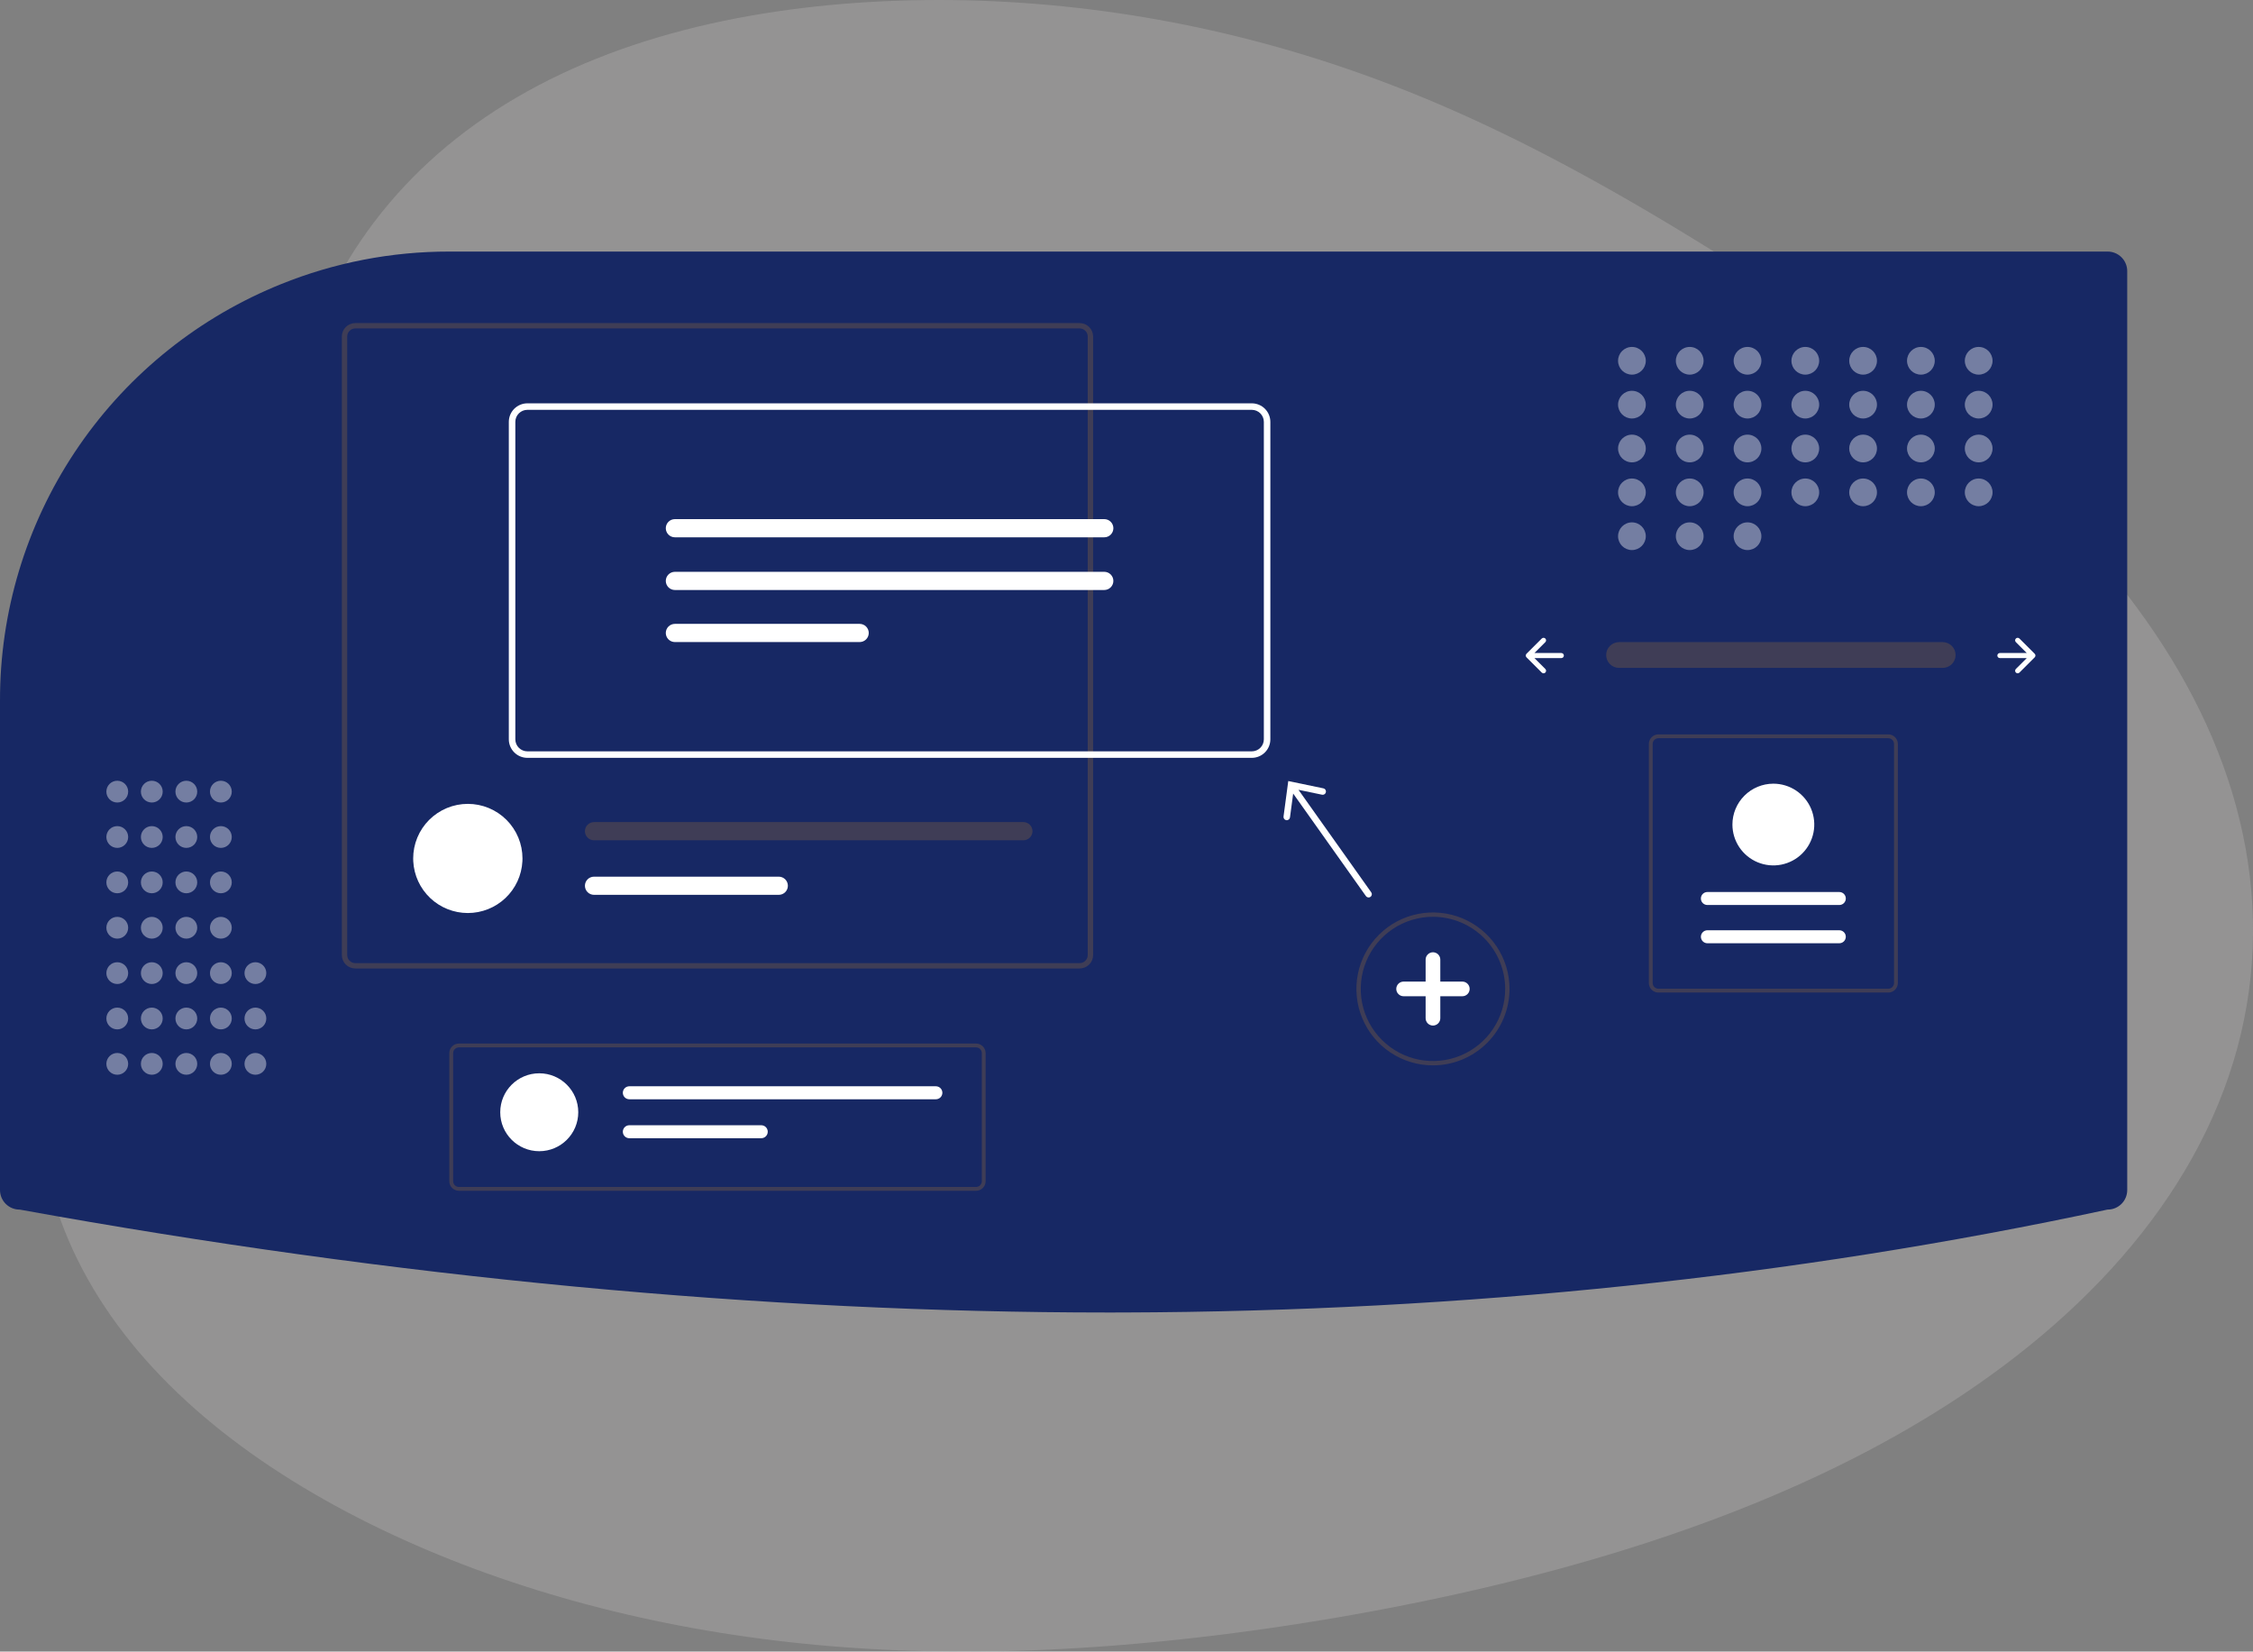 <svg width="412" height="302" viewBox="0 0 412 302" fill="none" xmlns="http://www.w3.org/2000/svg">
<rect x="0" y="0" width="412" height="302" fill="#808080" stroke="none"/>
<path fill-rule="evenodd" clip-rule="evenodd" d="M409.571 150.006V150.006L410.153 152.583L410.658 155.171L411.084 157.769L411.43 160.375L411.696 162.988L411.88 165.605L411.981 168.226L412 170.849L411.935 173.471L411.786 176.091L411.552 178.708L411.234 181.32L410.831 183.924L410.344 186.519L409.773 189.104L409.117 191.677L408.378 194.235L407.556 196.779L406.652 199.304L405.667 201.811L404.601 204.298L403.457 206.762L402.234 209.204L400.935 211.62L399.561 214.011L398.114 216.373L396.594 218.708L395.004 221.012L393.347 223.286L391.622 225.527L389.834 227.736L387.982 229.911L386.071 232.052L384.101 234.157L382.075 236.226L379.995 238.258L377.863 240.254L375.682 242.212L373.453 244.132L371.178 246.013L368.861 247.857L366.502 249.661L364.104 251.426L361.67 253.153L359.2 254.84L356.697 256.488L354.164 258.096L351.601 259.666L349.01 261.197L346.395 262.689L343.756 264.143L341.096 265.558L338.416 266.936L335.718 268.276L333.003 269.58L330.274 270.847L327.533 272.078L324.779 273.274L322.016 274.435L319.245 275.563L316.467 276.657L313.683 277.718L310.895 278.747L308.103 279.745L305.31 280.713L302.516 281.65L299.721 282.559L296.928 283.44L294.137 284.293L291.348 285.119L288.562 285.919L285.781 286.694L283.004 287.444L280.233 288.171L277.467 288.874L274.707 289.555L271.954 290.214L269.207 290.851L266.468 291.468L263.735 292.065L261.009 292.642L258.291 293.2L255.581 293.74L252.877 294.261L250.181 294.765L247.492 295.251L244.811 295.719L242.136 296.171L239.468 296.606L236.807 297.025L234.152 297.427L231.504 297.813L228.861 298.182L226.225 298.536L223.594 298.873L220.968 299.194L218.347 299.498L215.732 299.786L213.121 300.058L210.514 300.313L207.912 300.551L205.314 300.772L202.719 300.976L200.129 301.162L197.542 301.33L194.959 301.48L192.379 301.612L189.803 301.725L187.23 301.819L184.66 301.894L182.094 301.949L179.531 301.985L176.972 302L174.416 301.995L171.865 301.969L169.316 301.922L166.772 301.854L164.232 301.764L161.697 301.652L159.166 301.519L156.64 301.363L154.118 301.185L151.603 300.985L149.093 300.762L146.588 300.516L144.09 300.247L141.599 299.956L139.114 299.641L136.636 299.304L134.166 298.944L131.704 298.56L129.25 298.154L126.804 297.724L124.367 297.271L121.939 296.796L119.521 296.297L117.112 295.775L114.714 295.23L112.326 294.662L109.95 294.071L107.584 293.457L105.23 292.821L102.889 292.161L100.56 291.478L98.243 290.773L95.94 290.045L93.651 289.294L91.375 288.521L89.114 287.724L86.869 286.905L84.638 286.064L82.424 285.199L80.225 284.312L78.044 283.403L75.88 282.471L73.734 281.516L71.606 280.538L69.498 279.538L67.409 278.515L65.34 277.47L63.292 276.402L61.265 275.311L59.261 274.197L57.281 273.061L55.324 271.901L53.391 270.718L51.485 269.512L49.605 268.283L47.752 267.03L45.928 265.754L44.133 264.455L42.369 263.132L40.637 261.787L38.937 260.418L37.27 259.025L35.639 257.61L34.042 256.172L32.483 254.712L30.962 253.229L29.48 251.724L28.037 250.197L26.636 248.649L25.276 247.081L23.96 245.491L22.688 243.882L21.46 242.254L20.278 240.606L19.143 238.941L18.055 237.258L17.016 235.558L16.025 233.843L15.084 232.112L14.193 230.367L13.352 228.608L12.563 226.837L11.825 225.055L11.14 223.261L10.506 221.458L9.925 219.646L9.397 217.827L8.921 216.001L8.498 214.169L8.128 212.333L7.811 210.493L7.546 208.651L7.334 206.808L7.173 204.964L7.065 203.121L7.007 201.28L7 199.442L7.043 197.608L7.135 195.779L7.275 193.956L7.463 192.141L7.697 190.334L7.976 188.536L8.3 186.748L8.666 184.972L9.073 183.207L9.52 181.456L10.006 179.718L10.529 177.995L11.087 176.286L11.679 174.594L12.303 172.918L12.957 171.26L13.64 169.619L14.35 167.996L15.084 166.391L15.841 164.805L16.62 163.239L17.418 161.691L18.233 160.163L19.064 158.654L19.909 157.165L20.765 155.695L21.632 154.244L22.507 152.812L23.389 151.4L24.275 150.006L25.163 148.63L26.053 147.272L26.942 145.931L27.827 144.607L28.708 143.299L29.582 142.007L30.448 140.729L31.303 139.465L32.147 138.214L32.978 136.975L33.793 135.748L34.592 134.53L35.373 133.322L36.136 132.121L36.878 130.927L37.599 129.738L38.299 128.554L38.975 127.373L39.629 126.194L40.258 125.016L40.863 123.836L41.444 122.655L42 121.471L42.532 120.282L43.039 119.087L43.522 117.886L43.982 116.676L44.418 115.457L44.833 114.228L45.226 112.988L45.598 111.736L45.951 110.47L46.286 109.19L46.604 107.895L46.906 106.584L47.194 105.257L47.469 103.913L47.734 102.551L47.989 101.171L48.237 99.773L48.48 98.356L48.718 96.919L48.955 95.464L49.191 93.989L49.429 92.495L49.672 90.981L49.919 89.448L50.175 87.897L50.441 86.326L50.719 84.738L51.012 83.131L51.321 81.508L51.648 79.868L51.996 78.213L52.366 76.544L52.762 74.86L53.184 73.165L53.635 71.458L54.117 69.741L54.632 68.015L55.181 66.282L55.766 64.543L56.389 62.8L57.051 61.054L57.755 59.306L58.5 57.56L59.289 55.815L60.123 54.075L61.002 52.34L61.929 50.612L62.902 48.894L63.924 47.187L64.994 45.492L66.114 43.812L67.283 42.148L68.501 40.503L69.769 38.877L71.088 37.272L72.455 35.69L73.872 34.132L75.338 32.6L76.852 31.096L78.413 29.621L80.022 28.175L81.677 26.761L83.377 25.379L85.122 24.03L86.91 22.716L88.741 21.437L90.612 20.194L92.523 18.988L94.473 17.82L96.459 16.689L98.482 15.596L100.539 14.542L102.629 13.527L104.75 12.552L106.901 11.615L109.081 10.718L111.289 9.859L113.522 9.04L115.779 8.26L118.059 7.518L120.361 6.814L122.683 6.148L125.024 5.52L127.383 4.928L129.758 4.374L132.148 3.854L134.553 3.371L136.971 2.922L139.401 2.508L141.841 2.127L144.293 1.779L146.753 1.464L149.222 1.181L151.698 0.929L154.181 0.709L156.671 0.518L159.166 0.359L161.666 0.228L164.17 0.128L166.677 0.056L169.188 0.014L171.701 0L174.216 0.015L176.732 0.059L179.249 0.131L181.767 0.231L184.284 0.359L186.8 0.516L189.315 0.701L191.828 0.913L194.339 1.154L196.847 1.422L199.352 1.717L201.853 2.04L204.349 2.39L206.841 2.768L209.327 3.172L211.808 3.604L214.283 4.062L216.751 4.547L219.212 5.058L221.665 5.595L224.111 6.159L226.548 6.748L228.976 7.363L231.396 8.003L233.806 8.669L236.206 9.36L238.597 10.075L240.976 10.815L243.346 11.58L245.704 12.368L248.051 13.18L250.387 14.015L252.71 14.873L255.023 15.754L257.323 16.657L259.611 17.582L261.888 18.529L264.153 19.496L266.406 20.483L268.648 21.49L270.878 22.517L273.098 23.561L275.308 24.624L277.507 25.705L279.697 26.802L281.878 27.915L284.05 29.045L286.215 30.189L288.372 31.349L290.523 32.523L292.668 33.712L294.808 34.914L296.943 36.129L299.074 37.358L301.202 38.6L303.328 39.855L305.451 41.124L307.573 42.405L309.694 43.699L311.815 45.006L313.936 46.327L316.057 47.661L318.179 49.008L320.303 50.37L322.427 51.747L324.553 53.139L326.681 54.546L328.81 55.969L330.94 57.408L333.071 58.865L335.203 60.34L337.336 61.832L339.468 63.344L341.599 64.876L343.729 66.428L345.856 68.001L347.98 69.597L350.1 71.214L352.215 72.855L354.324 74.52L356.425 76.209L358.516 77.923L360.598 79.663L362.667 81.43L364.723 83.223L366.764 85.044L368.787 86.893L370.791 88.77L372.774 90.676L374.734 92.611L376.668 94.576L378.575 96.57L380.451 98.594L382.296 100.648L384.106 102.731L385.88 104.845L387.614 106.988L389.307 109.161L390.956 111.362L392.558 113.593L394.112 115.852L395.615 118.138L397.065 120.452L398.459 122.792L399.796 125.158L401.073 127.549L402.288 129.963L403.439 132.401L404.525 134.86L405.544 137.34L406.493 139.839L407.372 142.357L408.179 144.891L408.912 147.441L409.571 150.006" fill="#BAB7B7" fill-opacity="0.35"/>
<g clip-path="url(#clip0_97_992)">
<path d="M82.19 46C71.621 45.982 61.15 48.01 51.354 51.971C50.96 52.133 50.564 52.295 50.168 52.461C35.281 58.733 22.58 69.253 13.655 82.703C4.731 96.152 -0.019 111.932 -6.42192e-05 128.066V217.614C0.001 218.56 0.378 219.467 1.047 220.135C1.717 220.804 2.625 221.18 3.572 221.181L3.643 221.188C72.499 233.673 139.438 240 202.657 240C203.605 240 204.552 239.998 205.498 239.996C267.641 239.807 328.15 233.48 385.344 221.19L385.427 221.181C386.375 221.18 387.283 220.804 387.952 220.136C388.622 219.467 388.999 218.56 389 217.614V49.567C388.999 48.621 388.622 47.714 387.952 47.046C387.283 46.377 386.375 46.001 385.427 46L82.19 46Z" fill="#172864"/>
<path d="M296.037 117.417C295.418 117.427 294.827 117.68 294.393 118.121C293.958 118.562 293.715 119.156 293.715 119.774C293.715 120.392 293.958 120.986 294.393 121.427C294.827 121.868 295.418 122.12 296.037 122.131H355.215C355.525 122.136 355.833 122.08 356.122 121.967C356.41 121.853 356.674 121.684 356.897 121.469C357.12 121.253 357.298 120.996 357.421 120.712C357.545 120.428 357.611 120.122 357.616 119.813C357.621 119.503 357.565 119.195 357.451 118.907C357.337 118.619 357.167 118.356 356.951 118.134C356.736 117.912 356.478 117.734 356.193 117.611C355.909 117.488 355.602 117.422 355.292 117.417C355.266 117.417 355.241 117.417 355.215 117.417H296.037Z" fill="#3F3D56"/>
<path d="M368.635 116.761C368.592 116.804 368.557 116.855 368.534 116.912C368.511 116.968 368.499 117.028 368.499 117.089C368.499 117.15 368.511 117.21 368.534 117.266C368.557 117.323 368.592 117.374 368.635 117.417L370.628 119.408H365.712C365.589 119.408 365.471 119.457 365.384 119.543C365.297 119.63 365.248 119.748 365.248 119.871C365.248 119.994 365.297 120.112 365.384 120.199C365.471 120.286 365.589 120.335 365.712 120.335H370.628L368.635 122.326C368.592 122.369 368.557 122.42 368.534 122.476C368.511 122.533 368.499 122.593 368.499 122.654C368.499 122.715 368.511 122.775 368.534 122.831C368.557 122.888 368.592 122.939 368.635 122.982C368.678 123.025 368.729 123.059 368.785 123.082C368.842 123.106 368.902 123.118 368.963 123.118C369.024 123.118 369.084 123.106 369.141 123.082C369.197 123.059 369.248 123.025 369.291 122.982L372.078 120.199C372.165 120.112 372.214 119.994 372.214 119.871C372.214 119.748 372.165 119.63 372.078 119.543L369.291 116.761C369.248 116.718 369.197 116.684 369.141 116.661C369.084 116.637 369.024 116.625 368.963 116.625C368.902 116.625 368.842 116.637 368.785 116.661C368.729 116.684 368.678 116.718 368.635 116.761Z" fill="white"/>
<path d="M282.592 116.761C282.635 116.804 282.669 116.855 282.692 116.912C282.716 116.968 282.728 117.028 282.728 117.089C282.728 117.15 282.716 117.21 282.692 117.266C282.669 117.323 282.635 117.374 282.592 117.417L280.598 119.408H285.514C285.575 119.407 285.636 119.419 285.692 119.443C285.749 119.466 285.8 119.5 285.844 119.543C285.887 119.586 285.921 119.637 285.945 119.694C285.968 119.75 285.98 119.81 285.98 119.871C285.98 119.932 285.968 119.993 285.945 120.049C285.921 120.106 285.887 120.157 285.844 120.2C285.8 120.243 285.749 120.277 285.692 120.3C285.636 120.323 285.575 120.335 285.514 120.335H280.598L282.592 122.326C282.679 122.413 282.728 122.531 282.728 122.654C282.728 122.777 282.679 122.895 282.592 122.982C282.505 123.069 282.386 123.118 282.263 123.118C282.14 123.118 282.022 123.069 281.935 122.982L279.148 120.199C279.061 120.112 279.012 119.994 279.012 119.871C279.012 119.748 279.061 119.63 279.148 119.543L281.935 116.761C281.978 116.718 282.029 116.684 282.086 116.661C282.142 116.637 282.202 116.625 282.263 116.625C282.324 116.625 282.385 116.637 282.441 116.661C282.497 116.684 282.549 116.718 282.592 116.761V116.761Z" fill="white"/>
<g opacity="0.4">
<path d="M298.427 68.504C299.827 68.504 300.963 67.37 300.963 65.971C300.963 64.573 299.827 63.439 298.427 63.439C297.026 63.439 295.89 64.573 295.89 65.971C295.89 67.37 297.026 68.504 298.427 68.504Z" fill="white"/>
<path d="M308.995 68.504C310.396 68.504 311.531 67.37 311.531 65.971C311.531 64.573 310.396 63.439 308.995 63.439C307.594 63.439 306.458 64.573 306.458 65.971C306.458 67.37 307.594 68.504 308.995 68.504Z" fill="white"/>
<path d="M319.563 68.504C320.964 68.504 322.1 67.37 322.1 65.971C322.1 64.573 320.964 63.439 319.563 63.439C318.162 63.439 317.027 64.573 317.027 65.971C317.027 67.37 318.162 68.504 319.563 68.504Z" fill="white"/>
<path d="M330.131 68.504C331.532 68.504 332.668 67.37 332.668 65.971C332.668 64.573 331.532 63.439 330.131 63.439C328.731 63.439 327.595 64.573 327.595 65.971C327.595 67.37 328.731 68.504 330.131 68.504Z" fill="white"/>
<path d="M340.7 68.504C342.101 68.504 343.236 67.37 343.236 65.971C343.236 64.573 342.101 63.439 340.7 63.439C339.299 63.439 338.163 64.573 338.163 65.971C338.163 67.37 339.299 68.504 340.7 68.504Z" fill="white"/>
<path d="M351.268 68.504C352.669 68.504 353.805 67.37 353.805 65.971C353.805 64.573 352.669 63.439 351.268 63.439C349.867 63.439 348.732 64.573 348.732 65.971C348.732 67.37 349.867 68.504 351.268 68.504Z" fill="white"/>
<path d="M361.837 68.504C363.237 68.504 364.373 67.37 364.373 65.971C364.373 64.573 363.237 63.439 361.837 63.439C360.436 63.439 359.3 64.573 359.3 65.971C359.3 67.37 360.436 68.504 361.837 68.504Z" fill="white"/>
<path d="M298.427 76.524C299.827 76.524 300.963 75.39 300.963 73.991C300.963 72.593 299.827 71.459 298.427 71.459C297.026 71.459 295.89 72.593 295.89 73.991C295.89 75.39 297.026 76.524 298.427 76.524Z" fill="white"/>
<path d="M308.995 76.524C310.396 76.524 311.531 75.39 311.531 73.991C311.531 72.593 310.396 71.459 308.995 71.459C307.594 71.459 306.458 72.593 306.458 73.991C306.458 75.39 307.594 76.524 308.995 76.524Z" fill="white"/>
<path d="M319.563 76.524C320.964 76.524 322.1 75.39 322.1 73.991C322.1 72.593 320.964 71.459 319.563 71.459C318.162 71.459 317.027 72.593 317.027 73.991C317.027 75.39 318.162 76.524 319.563 76.524Z" fill="white"/>
<path d="M330.131 76.524C331.532 76.524 332.668 75.39 332.668 73.991C332.668 72.593 331.532 71.459 330.131 71.459C328.731 71.459 327.595 72.593 327.595 73.991C327.595 75.39 328.731 76.524 330.131 76.524Z" fill="white"/>
<path d="M340.7 76.524C342.101 76.524 343.236 75.39 343.236 73.991C343.236 72.593 342.101 71.459 340.7 71.459C339.299 71.459 338.163 72.593 338.163 73.991C338.163 75.39 339.299 76.524 340.7 76.524Z" fill="white"/>
<path d="M351.268 76.524C352.669 76.524 353.805 75.39 353.805 73.991C353.805 72.593 352.669 71.459 351.268 71.459C349.867 71.459 348.732 72.593 348.732 73.991C348.732 75.39 349.867 76.524 351.268 76.524Z" fill="white"/>
<path d="M361.837 76.524C363.237 76.524 364.373 75.39 364.373 73.991C364.373 72.593 363.237 71.459 361.837 71.459C360.436 71.459 359.3 72.593 359.3 73.991C359.3 75.39 360.436 76.524 361.837 76.524Z" fill="white"/>
<path d="M298.427 84.543C299.827 84.543 300.963 83.41 300.963 82.011C300.963 80.612 299.827 79.478 298.427 79.478C297.026 79.478 295.89 80.612 295.89 82.011C295.89 83.41 297.026 84.543 298.427 84.543Z" fill="white"/>
<path d="M308.995 84.543C310.396 84.543 311.531 83.41 311.531 82.011C311.531 80.612 310.396 79.478 308.995 79.478C307.594 79.478 306.458 80.612 306.458 82.011C306.458 83.41 307.594 84.543 308.995 84.543Z" fill="white"/>
<path d="M319.563 84.543C320.964 84.543 322.1 83.41 322.1 82.011C322.1 80.612 320.964 79.478 319.563 79.478C318.162 79.478 317.027 80.612 317.027 82.011C317.027 83.41 318.162 84.543 319.563 84.543Z" fill="white"/>
<path d="M330.131 84.543C331.532 84.543 332.668 83.41 332.668 82.011C332.668 80.612 331.532 79.478 330.131 79.478C328.731 79.478 327.595 80.612 327.595 82.011C327.595 83.41 328.731 84.543 330.131 84.543Z" fill="white"/>
<path d="M340.7 84.543C342.101 84.543 343.236 83.41 343.236 82.011C343.236 80.612 342.101 79.478 340.7 79.478C339.299 79.478 338.163 80.612 338.163 82.011C338.163 83.41 339.299 84.543 340.7 84.543Z" fill="white"/>
<path d="M351.268 84.543C352.669 84.543 353.805 83.41 353.805 82.011C353.805 80.612 352.669 79.478 351.268 79.478C349.867 79.478 348.732 80.612 348.732 82.011C348.732 83.41 349.867 84.543 351.268 84.543Z" fill="white"/>
<path d="M361.837 84.543C363.237 84.543 364.373 83.41 364.373 82.011C364.373 80.612 363.237 79.478 361.837 79.478C360.436 79.478 359.3 80.612 359.3 82.011C359.3 83.41 360.436 84.543 361.837 84.543Z" fill="white"/>
<path d="M298.427 92.563C299.827 92.563 300.963 91.429 300.963 90.031C300.963 88.632 299.827 87.498 298.427 87.498C297.026 87.498 295.89 88.632 295.89 90.031C295.89 91.429 297.026 92.563 298.427 92.563Z" fill="white"/>
<path d="M308.995 92.563C310.396 92.563 311.531 91.429 311.531 90.031C311.531 88.632 310.396 87.498 308.995 87.498C307.594 87.498 306.458 88.632 306.458 90.031C306.458 91.429 307.594 92.563 308.995 92.563Z" fill="white"/>
<path d="M298.427 100.583C299.827 100.583 300.963 99.449 300.963 98.05C300.963 96.652 299.827 95.518 298.427 95.518C297.026 95.518 295.89 96.652 295.89 98.05C295.89 99.449 297.026 100.583 298.427 100.583Z" fill="white"/>
<path d="M308.995 100.583C310.396 100.583 311.531 99.449 311.531 98.05C311.531 96.652 310.396 95.518 308.995 95.518C307.594 95.518 306.458 96.652 306.458 98.05C306.458 99.449 307.594 100.583 308.995 100.583Z" fill="white"/>
<path d="M319.563 100.583C320.964 100.583 322.1 99.449 322.1 98.05C322.1 96.652 320.964 95.518 319.563 95.518C318.162 95.518 317.027 96.652 317.027 98.05C317.027 99.449 318.162 100.583 319.563 100.583Z" fill="white"/>
<path d="M319.563 92.563C320.964 92.563 322.1 91.429 322.1 90.031C322.1 88.632 320.964 87.498 319.563 87.498C318.162 87.498 317.027 88.632 317.027 90.031C317.027 91.429 318.162 92.563 319.563 92.563Z" fill="white"/>
<path d="M330.131 92.563C331.532 92.563 332.668 91.429 332.668 90.031C332.668 88.632 331.532 87.498 330.131 87.498C328.731 87.498 327.595 88.632 327.595 90.031C327.595 91.429 328.731 92.563 330.131 92.563Z" fill="white"/>
<path d="M340.7 92.563C342.101 92.563 343.236 91.429 343.236 90.031C343.236 88.632 342.101 87.498 340.7 87.498C339.299 87.498 338.163 88.632 338.163 90.031C338.163 91.429 339.299 92.563 340.7 92.563Z" fill="white"/>
<path d="M351.268 92.563C352.669 92.563 353.805 91.429 353.805 90.031C353.805 88.632 352.669 87.498 351.268 87.498C349.867 87.498 348.732 88.632 348.732 90.031C348.732 91.429 349.867 92.563 351.268 92.563Z" fill="white"/>
<path d="M361.837 92.563C363.237 92.563 364.373 91.429 364.373 90.031C364.373 88.632 363.237 87.498 361.837 87.498C360.436 87.498 359.3 88.632 359.3 90.031C359.3 91.429 360.436 92.563 361.837 92.563Z" fill="white"/>
</g>
<path d="M262.042 194.809C259.273 194.809 256.566 193.989 254.263 192.453C251.961 190.917 250.166 188.733 249.107 186.179C248.047 183.624 247.77 180.814 248.31 178.102C248.85 175.39 250.184 172.899 252.142 170.944C254.1 168.989 256.595 167.657 259.311 167.118C262.027 166.578 264.842 166.855 267.4 167.913C269.958 168.971 272.145 170.763 273.683 173.062C275.222 175.361 276.043 178.064 276.043 180.829C276.039 184.535 274.562 188.089 271.938 190.71C269.313 193.331 265.754 194.805 262.042 194.809V194.809ZM262.042 167.642C259.43 167.642 256.876 168.415 254.705 169.864C252.533 171.313 250.84 173.373 249.84 175.783C248.841 178.192 248.579 180.844 249.089 183.402C249.598 185.96 250.856 188.31 252.703 190.154C254.55 191.998 256.904 193.254 259.465 193.763C262.027 194.272 264.683 194.011 267.096 193.012C269.509 192.014 271.572 190.324 273.023 188.155C274.475 185.987 275.249 183.437 275.249 180.829C275.245 177.333 273.853 173.981 271.377 171.509C268.901 169.036 265.544 167.646 262.042 167.642V167.642Z" fill="#3F3D56"/>
<path d="M267.41 179.489H263.384V175.469C263.384 175.114 263.243 174.773 262.991 174.522C262.739 174.271 262.398 174.129 262.042 174.129C261.686 174.129 261.345 174.271 261.093 174.522C260.842 174.773 260.7 175.114 260.7 175.469V179.489H256.674C256.318 179.489 255.977 179.63 255.725 179.882C255.474 180.133 255.332 180.474 255.332 180.829C255.332 181.184 255.474 181.525 255.725 181.777C255.977 182.028 256.318 182.169 256.674 182.169H260.7V186.189C260.7 186.544 260.842 186.885 261.093 187.136C261.345 187.388 261.686 187.529 262.042 187.529C262.398 187.529 262.739 187.388 262.991 187.136C263.243 186.885 263.384 186.544 263.384 186.189V182.169H267.41C267.766 182.169 268.107 182.028 268.359 181.777C268.61 181.525 268.752 181.184 268.752 180.829C268.752 180.474 268.61 180.133 268.359 179.882C268.107 179.63 267.766 179.489 267.41 179.489V179.489Z" fill="white"/>
<g opacity="0.4">
<path d="M21.444 196.525C22.546 196.525 23.438 195.634 23.438 194.534C23.438 193.434 22.546 192.543 21.444 192.543C20.343 192.543 19.45 193.434 19.45 194.534C19.45 195.634 20.343 196.525 21.444 196.525Z" fill="white"/>
<path d="M21.444 188.229C22.546 188.229 23.438 187.337 23.438 186.238C23.438 185.138 22.546 184.246 21.444 184.246C20.343 184.246 19.45 185.138 19.45 186.238C19.45 187.337 20.343 188.229 21.444 188.229Z" fill="white"/>
<path d="M21.444 179.932C22.546 179.932 23.438 179.041 23.438 177.941C23.438 176.841 22.546 175.95 21.444 175.95C20.343 175.95 19.45 176.841 19.45 177.941C19.45 179.041 20.343 179.932 21.444 179.932Z" fill="white"/>
<path d="M21.444 171.636C22.546 171.636 23.438 170.744 23.438 169.644C23.438 168.545 22.546 167.653 21.444 167.653C20.343 167.653 19.45 168.545 19.45 169.644C19.45 170.744 20.343 171.636 21.444 171.636Z" fill="white"/>
<path d="M21.444 163.339C22.546 163.339 23.438 162.448 23.438 161.348C23.438 160.248 22.546 159.357 21.444 159.357C20.343 159.357 19.45 160.248 19.45 161.348C19.45 162.448 20.343 163.339 21.444 163.339Z" fill="white"/>
<path d="M21.444 155.043C22.546 155.043 23.438 154.151 23.438 153.051C23.438 151.952 22.546 151.06 21.444 151.06C20.343 151.06 19.45 151.952 19.45 153.051C19.45 154.151 20.343 155.043 21.444 155.043Z" fill="white"/>
<path d="M21.444 146.746C22.546 146.746 23.438 145.855 23.438 144.755C23.438 143.655 22.546 142.764 21.444 142.764C20.343 142.764 19.45 143.655 19.45 144.755C19.45 145.855 20.343 146.746 21.444 146.746Z" fill="white"/>
<path d="M27.759 196.525C28.86 196.525 29.753 195.634 29.753 194.534C29.753 193.434 28.86 192.543 27.759 192.543C26.658 192.543 25.765 193.434 25.765 194.534C25.765 195.634 26.658 196.525 27.759 196.525Z" fill="white"/>
<path d="M27.759 188.229C28.86 188.229 29.753 187.337 29.753 186.238C29.753 185.138 28.86 184.246 27.759 184.246C26.658 184.246 25.765 185.138 25.765 186.238C25.765 187.337 26.658 188.229 27.759 188.229Z" fill="white"/>
<path d="M27.759 179.932C28.86 179.932 29.753 179.041 29.753 177.941C29.753 176.841 28.86 175.95 27.759 175.95C26.658 175.95 25.765 176.841 25.765 177.941C25.765 179.041 26.658 179.932 27.759 179.932Z" fill="white"/>
<path d="M27.759 171.636C28.86 171.636 29.753 170.744 29.753 169.644C29.753 168.545 28.86 167.653 27.759 167.653C26.658 167.653 25.765 168.545 25.765 169.644C25.765 170.744 26.658 171.636 27.759 171.636Z" fill="white"/>
<path d="M27.759 163.339C28.86 163.339 29.753 162.448 29.753 161.348C29.753 160.248 28.86 159.357 27.759 159.357C26.658 159.357 25.765 160.248 25.765 161.348C25.765 162.448 26.658 163.339 27.759 163.339Z" fill="white"/>
<path d="M27.759 155.043C28.86 155.043 29.753 154.151 29.753 153.051C29.753 151.952 28.86 151.06 27.759 151.06C26.658 151.06 25.765 151.952 25.765 153.051C25.765 154.151 26.658 155.043 27.759 155.043Z" fill="white"/>
<path d="M27.759 146.746C28.86 146.746 29.753 145.855 29.753 144.755C29.753 143.655 28.86 142.764 27.759 142.764C26.658 142.764 25.765 143.655 25.765 144.755C25.765 145.855 26.658 146.746 27.759 146.746Z" fill="white"/>
<path d="M34.074 196.525C35.175 196.525 36.068 195.634 36.068 194.534C36.068 193.434 35.175 192.543 34.074 192.543C32.973 192.543 32.08 193.434 32.08 194.534C32.08 195.634 32.973 196.525 34.074 196.525Z" fill="white"/>
<path d="M34.074 188.229C35.175 188.229 36.068 187.337 36.068 186.238C36.068 185.138 35.175 184.246 34.074 184.246C32.973 184.246 32.08 185.138 32.08 186.238C32.08 187.337 32.973 188.229 34.074 188.229Z" fill="white"/>
<path d="M34.074 179.932C35.175 179.932 36.068 179.041 36.068 177.941C36.068 176.841 35.175 175.95 34.074 175.95C32.973 175.95 32.08 176.841 32.08 177.941C32.08 179.041 32.973 179.932 34.074 179.932Z" fill="white"/>
<path d="M34.074 171.636C35.175 171.636 36.068 170.744 36.068 169.644C36.068 168.545 35.175 167.653 34.074 167.653C32.973 167.653 32.08 168.545 32.08 169.644C32.08 170.744 32.973 171.636 34.074 171.636Z" fill="white"/>
<path d="M34.074 163.339C35.175 163.339 36.068 162.448 36.068 161.348C36.068 160.248 35.175 159.357 34.074 159.357C32.973 159.357 32.08 160.248 32.08 161.348C32.08 162.448 32.973 163.339 34.074 163.339Z" fill="white"/>
<path d="M34.074 155.043C35.175 155.043 36.068 154.151 36.068 153.051C36.068 151.952 35.175 151.06 34.074 151.06C32.973 151.06 32.08 151.952 32.08 153.051C32.08 154.151 32.973 155.043 34.074 155.043Z" fill="white"/>
<path d="M34.074 146.746C35.175 146.746 36.068 145.855 36.068 144.755C36.068 143.655 35.175 142.764 34.074 142.764C32.973 142.764 32.08 143.655 32.08 144.755C32.08 145.855 32.973 146.746 34.074 146.746Z" fill="white"/>
<path d="M40.389 196.525C41.49 196.525 42.383 195.634 42.383 194.534C42.383 193.434 41.49 192.543 40.389 192.543C39.288 192.543 38.395 193.434 38.395 194.534C38.395 195.634 39.288 196.525 40.389 196.525Z" fill="white"/>
<path d="M40.389 188.229C41.49 188.229 42.383 187.337 42.383 186.238C42.383 185.138 41.49 184.246 40.389 184.246C39.288 184.246 38.395 185.138 38.395 186.238C38.395 187.337 39.288 188.229 40.389 188.229Z" fill="white"/>
<path d="M46.704 196.525C47.805 196.525 48.698 195.634 48.698 194.534C48.698 193.434 47.805 192.543 46.704 192.543C45.602 192.543 44.71 193.434 44.71 194.534C44.71 195.634 45.602 196.525 46.704 196.525Z" fill="white"/>
<path d="M46.704 188.229C47.805 188.229 48.698 187.337 48.698 186.238C48.698 185.138 47.805 184.246 46.704 184.246C45.602 184.246 44.71 185.138 44.71 186.238C44.71 187.337 45.602 188.229 46.704 188.229Z" fill="white"/>
<path d="M46.704 179.932C47.805 179.932 48.698 179.041 48.698 177.941C48.698 176.841 47.805 175.95 46.704 175.95C45.602 175.95 44.71 176.841 44.71 177.941C44.71 179.041 45.602 179.932 46.704 179.932Z" fill="white"/>
<path d="M40.389 179.932C41.49 179.932 42.383 179.041 42.383 177.941C42.383 176.841 41.49 175.95 40.389 175.95C39.288 175.95 38.395 176.841 38.395 177.941C38.395 179.041 39.288 179.932 40.389 179.932Z" fill="white"/>
<path d="M40.389 171.636C41.49 171.636 42.383 170.744 42.383 169.644C42.383 168.545 41.49 167.653 40.389 167.653C39.288 167.653 38.395 168.545 38.395 169.644C38.395 170.744 39.288 171.636 40.389 171.636Z" fill="white"/>
<path d="M40.389 163.339C41.49 163.339 42.383 162.448 42.383 161.348C42.383 160.248 41.49 159.357 40.389 159.357C39.288 159.357 38.395 160.248 38.395 161.348C38.395 162.448 39.288 163.339 40.389 163.339Z" fill="white"/>
<path d="M40.389 155.043C41.49 155.043 42.383 154.151 42.383 153.051C42.383 151.952 41.49 151.06 40.389 151.06C39.288 151.06 38.395 151.952 38.395 153.051C38.395 154.151 39.288 155.043 40.389 155.043Z" fill="white"/>
<path d="M40.389 146.746C41.49 146.746 42.383 145.855 42.383 144.755C42.383 143.655 41.49 142.764 40.389 142.764C39.288 142.764 38.395 143.655 38.395 144.755C38.395 145.855 39.288 146.746 40.389 146.746Z" fill="white"/>
</g>
<path d="M197.441 59.08H64.966C64.315 59.081 63.691 59.339 63.231 59.798C62.771 60.258 62.512 60.881 62.511 61.53V174.639C62.512 175.288 62.771 175.911 63.231 176.371C63.691 176.83 64.315 177.088 64.966 177.089H197.441C198.091 177.088 198.715 176.83 199.175 176.371C199.635 175.911 199.894 175.288 199.895 174.639V61.53C199.894 60.881 199.635 60.258 199.175 59.798C198.715 59.339 198.091 59.081 197.441 59.08ZM198.911 174.639C198.911 175.029 198.756 175.402 198.481 175.678C198.205 175.955 197.831 176.11 197.441 176.112H64.966C64.575 176.111 64.201 175.956 63.925 175.679C63.649 175.403 63.494 175.029 63.495 174.639V61.53C63.494 61.14 63.649 60.766 63.925 60.49C64.201 60.214 64.575 60.058 64.966 60.057H197.441C197.831 60.059 198.205 60.215 198.481 60.491C198.756 60.767 198.911 61.141 198.911 61.53V174.639Z" fill="#3F3D56"/>
<path d="M95.544 156.977C95.544 157.152 95.54 157.326 95.53 157.496C95.397 160.048 94.287 162.453 92.43 164.212C90.573 165.972 88.111 166.953 85.551 166.953C82.991 166.953 80.529 165.972 78.672 164.212C76.815 162.453 75.706 160.048 75.572 157.496C75.563 157.326 75.558 157.152 75.558 156.977C75.557 155.666 75.815 154.368 76.317 153.157C76.819 151.946 77.555 150.845 78.483 149.918C79.411 148.991 80.513 148.255 81.726 147.753C82.938 147.251 84.238 146.993 85.551 146.993C86.864 146.993 88.164 147.251 89.377 147.753C90.59 148.255 91.692 148.991 92.62 149.918C93.547 150.845 94.284 151.946 94.785 153.157C95.287 154.368 95.545 155.666 95.544 156.977Z" fill="white"/>
<path d="M187.147 150.324H108.628C108.186 150.325 107.763 150.5 107.451 150.812C107.139 151.124 106.964 151.547 106.964 151.987C106.964 152.428 107.139 152.851 107.451 153.162C107.763 153.474 108.186 153.65 108.628 153.651H187.147C187.588 153.65 188.011 153.474 188.323 153.162C188.635 152.851 188.81 152.428 188.81 151.987C188.81 151.547 188.635 151.124 188.323 150.812C188.011 150.5 187.588 150.325 187.147 150.324V150.324Z" fill="#3F3D56"/>
<path d="M142.414 160.304H108.628C108.186 160.304 107.763 160.479 107.451 160.79C107.139 161.102 106.964 161.524 106.964 161.965C106.964 162.406 107.139 162.828 107.451 163.14C107.763 163.451 108.186 163.626 108.628 163.626H142.414C142.855 163.626 143.278 163.451 143.59 163.14C143.902 162.828 144.077 162.406 144.077 161.965C144.077 161.524 143.902 161.102 143.59 160.79C143.278 160.479 142.855 160.304 142.414 160.304Z" fill="white"/>
<path d="M228.914 138.577H96.439C95.54 138.576 94.677 138.219 94.041 137.583C93.405 136.948 93.047 136.087 93.046 135.189V77.14C93.047 76.242 93.405 75.38 94.041 74.745C94.677 74.11 95.54 73.753 96.439 73.752H228.914C229.814 73.753 230.676 74.11 231.312 74.745C231.948 75.38 232.306 76.242 232.307 77.14V135.189C232.306 136.087 231.949 136.948 231.312 137.583C230.676 138.219 229.814 138.576 228.914 138.577V138.577ZM96.439 74.941C95.856 74.941 95.296 75.173 94.883 75.586C94.47 75.998 94.238 76.557 94.237 77.14V135.189C94.238 135.772 94.47 136.331 94.883 136.743C95.296 137.155 95.856 137.387 96.439 137.388H228.914C229.498 137.387 230.058 137.155 230.471 136.743C230.884 136.331 231.116 135.772 231.116 135.189V77.14C231.116 76.557 230.884 75.998 230.471 75.586C230.058 75.173 229.498 74.941 228.914 74.941H96.439Z" fill="white"/>
<path d="M123.418 94.924C122.976 94.924 122.552 95.099 122.24 95.411C121.928 95.723 121.752 96.146 121.752 96.587C121.752 97.028 121.928 97.451 122.24 97.763C122.552 98.075 122.976 98.25 123.418 98.25H201.935C202.377 98.25 202.801 98.075 203.113 97.763C203.425 97.451 203.601 97.028 203.601 96.587C203.601 96.146 203.425 95.723 203.113 95.411C202.801 95.099 202.377 94.924 201.935 94.924H123.418Z" fill="white"/>
<path d="M123.418 104.56C122.976 104.56 122.552 104.735 122.24 105.047C121.928 105.359 121.752 105.782 121.752 106.223C121.752 106.664 121.928 107.087 122.24 107.399C122.552 107.711 122.976 107.886 123.418 107.886H201.935C202.377 107.885 202.8 107.71 203.111 107.398C203.423 107.086 203.598 106.663 203.598 106.223C203.598 105.782 203.423 105.36 203.111 105.048C202.8 104.736 202.377 104.56 201.935 104.56H123.418Z" fill="white"/>
<path d="M123.418 114.079C122.976 114.079 122.552 114.254 122.24 114.566C121.928 114.878 121.752 115.301 121.752 115.742C121.752 116.183 121.928 116.606 122.24 116.918C122.552 117.23 122.976 117.405 123.418 117.405H157.204C157.645 117.404 158.068 117.229 158.38 116.917C158.692 116.605 158.867 116.183 158.867 115.742C158.867 115.301 158.692 114.879 158.38 114.567C158.068 114.255 157.645 114.08 157.204 114.079H123.418Z" fill="white"/>
<path d="M250.756 163.171L237.45 144.421L241.758 145.317C241.834 145.333 241.913 145.334 241.99 145.319C242.067 145.305 242.14 145.275 242.206 145.232C242.271 145.189 242.327 145.134 242.371 145.07C242.416 145.005 242.446 144.932 242.462 144.856C242.478 144.779 242.479 144.701 242.464 144.624C242.45 144.547 242.42 144.474 242.377 144.409C242.335 144.343 242.279 144.287 242.214 144.243C242.15 144.199 242.077 144.168 242.001 144.152L235.582 142.818L234.715 149.306C234.705 149.384 234.71 149.463 234.73 149.538C234.75 149.614 234.784 149.685 234.832 149.747C234.88 149.81 234.939 149.862 235.007 149.901C235.075 149.94 235.149 149.966 235.227 149.976C235.305 149.987 235.384 149.982 235.46 149.961C235.535 149.941 235.606 149.906 235.669 149.859C235.731 149.811 235.783 149.752 235.822 149.684C235.861 149.616 235.887 149.541 235.897 149.463L236.478 145.106L249.784 163.858C249.829 163.922 249.887 163.976 249.953 164.018C250.019 164.059 250.093 164.087 250.17 164.1C250.247 164.113 250.326 164.111 250.402 164.094C250.478 164.077 250.55 164.044 250.614 163.999C250.678 163.954 250.732 163.897 250.774 163.831C250.815 163.765 250.844 163.691 250.857 163.614C250.87 163.537 250.868 163.459 250.85 163.382C250.833 163.306 250.801 163.234 250.756 163.171V163.171Z" fill="white"/>
<path d="M178.49 217.742H83.916C83.452 217.741 83.007 217.557 82.679 217.229C82.35 216.901 82.166 216.457 82.165 215.993V192.569C82.166 192.105 82.35 191.661 82.679 191.333C83.007 191.005 83.452 190.821 83.916 190.82H178.49C178.954 190.821 179.399 191.005 179.728 191.333C180.056 191.661 180.241 192.105 180.241 192.569V215.993C180.241 216.457 180.056 216.901 179.728 217.229C179.399 217.557 178.954 217.741 178.49 217.742V217.742ZM83.916 191.52C83.638 191.52 83.371 191.63 83.174 191.827C82.977 192.024 82.866 192.291 82.866 192.569V215.993C82.866 216.271 82.977 216.538 83.174 216.735C83.371 216.931 83.638 217.042 83.916 217.042H178.49C178.768 217.042 179.036 216.931 179.233 216.735C179.43 216.538 179.54 216.271 179.541 215.993V192.569C179.54 192.291 179.43 192.024 179.233 191.827C179.036 191.63 178.768 191.52 178.49 191.52H83.916Z" fill="#3F3D56"/>
<path d="M98.611 210.505C102.551 210.505 105.745 207.316 105.745 203.382C105.745 199.448 102.551 196.259 98.611 196.259C94.671 196.259 91.477 199.448 91.477 203.382C91.477 207.316 94.671 210.505 98.611 210.505Z" fill="white"/>
<path d="M115.088 198.633C114.931 198.633 114.776 198.663 114.632 198.723C114.487 198.782 114.356 198.87 114.245 198.98C114.135 199.09 114.047 199.221 113.987 199.366C113.927 199.51 113.896 199.664 113.896 199.82C113.896 199.976 113.927 200.131 113.987 200.275C114.047 200.419 114.135 200.55 114.245 200.661C114.356 200.771 114.487 200.858 114.632 200.918C114.776 200.977 114.931 201.008 115.088 201.008H171.141C171.457 201.008 171.759 200.883 171.982 200.66C172.205 200.437 172.33 200.135 172.33 199.82C172.33 199.506 172.205 199.204 171.982 198.981C171.759 198.758 171.457 198.633 171.141 198.633H115.088Z" fill="white"/>
<path d="M115.088 205.757C114.931 205.756 114.776 205.787 114.632 205.846C114.487 205.906 114.356 205.993 114.245 206.104C114.135 206.214 114.047 206.345 113.987 206.489C113.927 206.633 113.896 206.788 113.896 206.944C113.896 207.1 113.927 207.254 113.987 207.399C114.047 207.543 114.135 207.674 114.245 207.784C114.356 207.894 114.487 207.982 114.632 208.041C114.776 208.101 114.931 208.131 115.088 208.131H139.208C139.523 208.131 139.825 208.006 140.048 207.783C140.271 207.561 140.397 207.259 140.397 206.944C140.397 206.629 140.271 206.327 140.048 206.104C139.825 205.882 139.523 205.757 139.208 205.757H115.088Z" fill="white"/>
<path d="M303.271 134.287H345.304C345.768 134.287 346.213 134.472 346.541 134.8C346.87 135.127 347.054 135.572 347.055 136.035V179.745C347.054 180.208 346.87 180.653 346.541 180.981C346.213 181.308 345.768 181.493 345.304 181.493H303.271C302.807 181.493 302.361 181.308 302.033 180.981C301.705 180.653 301.52 180.208 301.52 179.745V136.035C301.52 135.572 301.705 135.127 302.033 134.8C302.361 134.472 302.807 134.287 303.271 134.287V134.287ZM345.304 180.794C345.582 180.794 345.849 180.683 346.046 180.486C346.243 180.29 346.354 180.023 346.354 179.745V136.035C346.354 135.757 346.243 135.491 346.046 135.294C345.849 135.097 345.582 134.987 345.304 134.986H303.271C302.992 134.987 302.725 135.097 302.528 135.294C302.331 135.491 302.22 135.757 302.22 136.035V179.745C302.22 180.023 302.331 180.29 302.528 180.486C302.725 180.683 302.992 180.794 303.271 180.794H345.304Z" fill="#3F3D56"/>
<path d="M336.347 172.48C336.663 172.48 336.965 172.355 337.188 172.132C337.411 171.909 337.536 171.607 337.536 171.292C337.536 170.978 337.411 170.676 337.188 170.453C336.965 170.23 336.663 170.105 336.347 170.105H312.227C311.912 170.105 311.61 170.23 311.387 170.453C311.164 170.676 311.038 170.978 311.038 171.292C311.038 171.607 311.164 171.909 311.387 172.132C311.61 172.355 311.912 172.48 312.227 172.48H336.347Z" fill="white"/>
<path d="M336.347 165.485C336.504 165.485 336.659 165.455 336.803 165.395C336.948 165.336 337.079 165.248 337.19 165.138C337.3 165.028 337.388 164.897 337.448 164.753C337.508 164.608 337.539 164.454 337.539 164.298C337.539 164.142 337.508 163.987 337.448 163.843C337.388 163.699 337.3 163.568 337.19 163.457C337.079 163.347 336.948 163.26 336.803 163.2C336.659 163.141 336.504 163.11 336.347 163.11H312.227C312.071 163.11 311.916 163.141 311.772 163.2C311.627 163.26 311.496 163.347 311.385 163.457C311.275 163.568 311.187 163.699 311.127 163.843C311.067 163.987 311.036 164.142 311.036 164.298C311.036 164.454 311.067 164.608 311.127 164.753C311.187 164.897 311.275 165.028 311.385 165.138C311.496 165.248 311.627 165.336 311.772 165.395C311.916 165.455 312.071 165.485 312.227 165.485H336.347Z" fill="white"/>
<path d="M324.287 143.3C325.768 143.3 327.215 143.739 328.445 144.56C329.676 145.381 330.635 146.548 331.202 147.913C331.768 149.279 331.917 150.782 331.628 152.231C331.339 153.681 330.626 155.012 329.579 156.058C328.533 157.103 327.199 157.814 325.747 158.103C324.296 158.391 322.791 158.243 321.423 157.677C320.056 157.112 318.887 156.154 318.064 154.925C317.242 153.696 316.803 152.251 316.803 150.773C316.805 148.792 317.594 146.893 318.998 145.492C320.401 144.091 322.303 143.303 324.287 143.3Z" fill="white"/>
</g>
<defs>
<clipPath id="clip0_97_992">
<rect width="389" height="194" fill="white" transform="translate(0 46)"/>
</clipPath>
</defs>
</svg>
